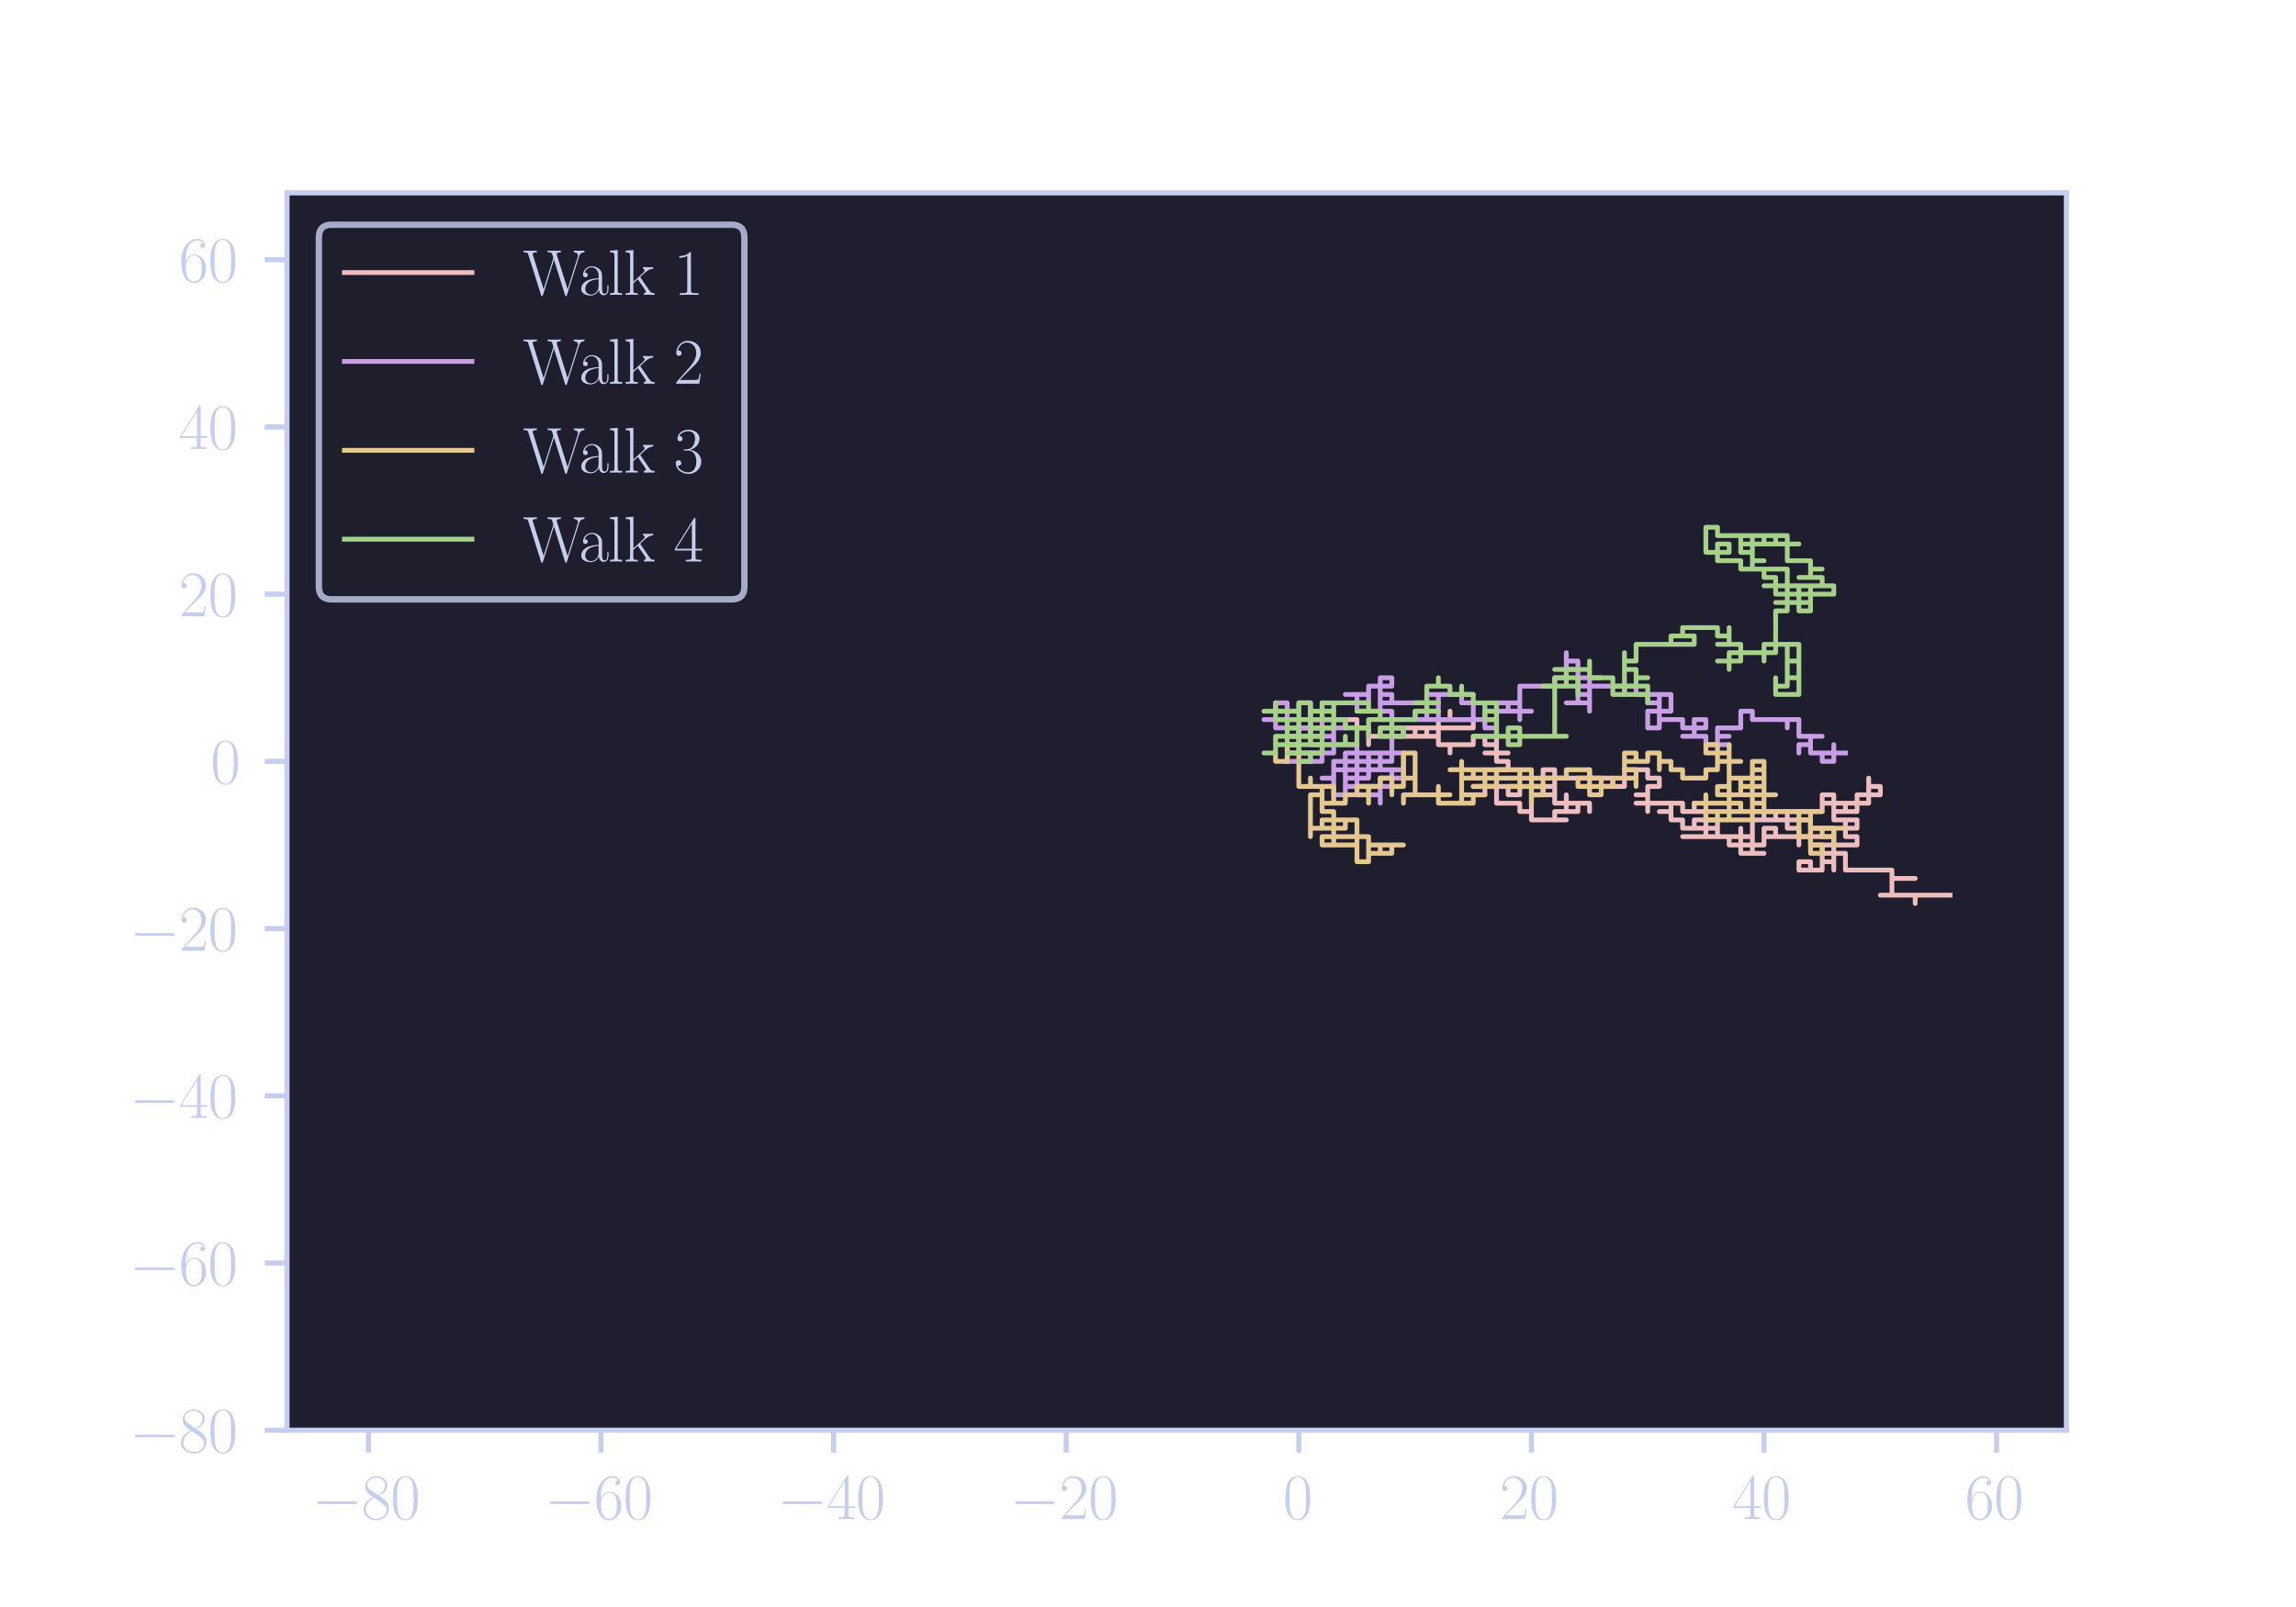 <?xml version="1.0" encoding="utf-8" standalone="no"?>
<!DOCTYPE svg PUBLIC "-//W3C//DTD SVG 1.1//EN"
  "http://www.w3.org/Graphics/SVG/1.1/DTD/svg11.dtd">
<svg xmlns:xlink="http://www.w3.org/1999/xlink" width="360pt" height="252pt" viewBox="0 0 360 252" xmlns="http://www.w3.org/2000/svg" version="1.1">
 <defs>
  <style type="text/css">*{stroke-linejoin: round; stroke-linecap: butt}</style>
 </defs>
 <g id="figure_1">
  <g id="patch_1">
   <path d="M 0 252 
L 360 252 
L 360 0 
L 0 0 
L 0 252 
z
" style="fill: none"/>
  </g>
  <g id="axes_1">
   <g id="patch_2">
    <path d="M 45 224.28 
L 324 224.28 
L 324 30.24 
L 45 30.24 
z
" style="fill: #1e1e2e"/>
   </g>
   <g id="matplotlib.axis_1">
    <g id="xtick_1">
     <g id="line2d_1">
      <defs>
       <path id="m6a92c461aa" d="M 0 0 
L 0 3.5 
" style="stroke: #c6ceef; stroke-width: 0.8"/>
      </defs>
      <g>
       <use xlink:href="#m6a92c461aa" x="57.765" y="224.28" style="fill: #c6ceef; stroke: #c6ceef; stroke-width: 0.8"/>
      </g>
     </g>
     <g id="text_1">
      <!-- $\mathdefault{−80}$ -->
      <g style="fill: #c6ceef" transform="translate(48.909 238.198)scale(0.1 -0.1)">
       <defs>
        <path id="CMSY10-0" d="M 4218 1472 
C 4326 1472 4442 1472 4442 1600 
C 4442 1728 4326 1728 4218 1728 
L 755 1728 
C 646 1728 531 1728 531 1600 
C 531 1472 646 1472 755 1472 
L 4218 1472 
z
" transform="scale(0.016)"/>
        <path id="CMR17-38" d="M 1741 2289 
C 2144 2494 2554 2803 2554 3298 
C 2554 3884 1990 4224 1472 4224 
C 890 4224 378 3800 378 3215 
C 378 3054 416 2777 666 2533 
C 730 2469 998 2276 1171 2154 
C 883 2006 211 1652 211 945 
C 211 282 838 -128 1459 -128 
C 2144 -128 2720 366 2720 1022 
C 2720 1607 2330 1877 2074 2051 
L 1741 2289 
z
M 902 2855 
C 851 2887 595 3086 595 3388 
C 595 3781 998 4076 1459 4076 
C 1965 4076 2336 3716 2336 3298 
C 2336 2700 1670 2359 1638 2359 
C 1632 2359 1626 2359 1574 2398 
L 902 2855 
z
M 2080 1536 
C 2176 1466 2483 1253 2483 861 
C 2483 385 2010 25 1472 25 
C 890 25 448 443 448 951 
C 448 1459 838 1884 1280 2083 
L 2080 1536 
z
" transform="scale(0.016)"/>
        <path id="CMR17-30" d="M 2688 2038 
C 2688 2430 2682 3099 2413 3613 
C 2176 4063 1798 4224 1466 4224 
C 1158 4224 768 4082 525 3620 
C 269 3137 243 2539 243 2038 
C 243 1671 250 1112 448 623 
C 723 -39 1216 -128 1466 -128 
C 1760 -128 2208 -7 2470 604 
C 2662 1048 2688 1568 2688 2038 
z
M 1466 -26 
C 1056 -26 813 328 723 816 
C 653 1196 653 1749 653 2109 
C 653 2604 653 3015 736 3407 
C 858 3954 1216 4121 1466 4121 
C 1728 4121 2067 3947 2189 3420 
C 2272 3054 2278 2623 2278 2109 
C 2278 1691 2278 1176 2202 797 
C 2067 96 1690 -26 1466 -26 
z
" transform="scale(0.016)"/>
       </defs>
       <use xlink:href="#CMSY10-0" transform="scale(0.996)"/>
       <use xlink:href="#CMR17-38" transform="translate(77.487 0)scale(0.996)"/>
       <use xlink:href="#CMR17-30" transform="translate(123.178 0)scale(0.996)"/>
      </g>
     </g>
    </g>
    <g id="xtick_2">
     <g id="line2d_2">
      <g>
       <use xlink:href="#m6a92c461aa" x="94.235" y="224.28" style="fill: #c6ceef; stroke: #c6ceef; stroke-width: 0.8"/>
      </g>
     </g>
     <g id="text_2">
      <!-- $\mathdefault{−60}$ -->
      <g style="fill: #c6ceef" transform="translate(85.38 238.198)scale(0.1 -0.1)">
       <defs>
        <path id="CMR17-36" d="M 678 2198 
C 678 3712 1395 4076 1811 4076 
C 1946 4076 2272 4049 2400 3782 
C 2298 3782 2106 3782 2106 3558 
C 2106 3385 2246 3328 2336 3328 
C 2394 3328 2566 3353 2566 3571 
C 2566 3987 2246 4224 1805 4224 
C 1043 4224 243 3411 243 2011 
C 243 257 966 -128 1478 -128 
C 2099 -128 2688 431 2688 1295 
C 2688 2101 2170 2688 1517 2688 
C 1126 2688 838 2430 678 1979 
L 678 2198 
z
M 1478 25 
C 691 25 691 1212 691 1450 
C 691 1914 909 2585 1504 2585 
C 1613 2585 1926 2585 2138 2140 
C 2253 1889 2253 1624 2253 1302 
C 2253 954 2253 696 2118 438 
C 1978 173 1773 25 1478 25 
z
" transform="scale(0.016)"/>
       </defs>
       <use xlink:href="#CMSY10-0" transform="scale(0.996)"/>
       <use xlink:href="#CMR17-36" transform="translate(77.487 0)scale(0.996)"/>
       <use xlink:href="#CMR17-30" transform="translate(123.178 0)scale(0.996)"/>
      </g>
     </g>
    </g>
    <g id="xtick_3">
     <g id="line2d_3">
      <g>
       <use xlink:href="#m6a92c461aa" x="130.706" y="224.28" style="fill: #c6ceef; stroke: #c6ceef; stroke-width: 0.8"/>
      </g>
     </g>
     <g id="text_3">
      <!-- $\mathdefault{−40}$ -->
      <g style="fill: #c6ceef" transform="translate(121.85 238.198)scale(0.1 -0.1)">
       <defs>
        <path id="CMR17-34" d="M 2150 4147 
C 2150 4281 2144 4288 2029 4288 
L 128 1254 
L 128 1088 
L 1779 1088 
L 1779 460 
C 1779 230 1766 166 1318 166 
L 1197 166 
L 1197 0 
C 1402 12 1747 12 1965 12 
C 2182 12 2528 12 2733 0 
L 2733 166 
L 2611 166 
C 2163 166 2150 230 2150 460 
L 2150 1088 
L 2803 1088 
L 2803 1254 
L 2150 1254 
L 2150 4147 
z
M 1798 3723 
L 1798 1254 
L 256 1254 
L 1798 3723 
z
" transform="scale(0.016)"/>
       </defs>
       <use xlink:href="#CMSY10-0" transform="scale(0.996)"/>
       <use xlink:href="#CMR17-34" transform="translate(77.487 0)scale(0.996)"/>
       <use xlink:href="#CMR17-30" transform="translate(123.178 0)scale(0.996)"/>
      </g>
     </g>
    </g>
    <g id="xtick_4">
     <g id="line2d_4">
      <g>
       <use xlink:href="#m6a92c461aa" x="167.176" y="224.28" style="fill: #c6ceef; stroke: #c6ceef; stroke-width: 0.8"/>
      </g>
     </g>
     <g id="text_4">
      <!-- $\mathdefault{−20}$ -->
      <g style="fill: #c6ceef" transform="translate(158.321 238.198)scale(0.1 -0.1)">
       <defs>
        <path id="CMR17-32" d="M 2669 990 
L 2554 990 
C 2490 537 2438 460 2413 422 
C 2381 371 1920 371 1830 371 
L 602 371 
C 832 620 1280 1073 1824 1596 
C 2214 1966 2669 2400 2669 3033 
C 2669 3788 2067 4224 1395 4224 
C 691 4224 262 3603 262 3027 
C 262 2777 448 2745 525 2745 
C 589 2745 781 2783 781 3007 
C 781 3206 614 3264 525 3264 
C 486 3264 448 3257 422 3244 
C 544 3788 915 4057 1306 4057 
C 1862 4057 2227 3616 2227 3033 
C 2227 2477 1901 1998 1536 1583 
L 262 147 
L 262 0 
L 2515 0 
L 2669 990 
z
" transform="scale(0.016)"/>
       </defs>
       <use xlink:href="#CMSY10-0" transform="scale(0.996)"/>
       <use xlink:href="#CMR17-32" transform="translate(77.487 0)scale(0.996)"/>
       <use xlink:href="#CMR17-30" transform="translate(123.178 0)scale(0.996)"/>
      </g>
     </g>
    </g>
    <g id="xtick_5">
     <g id="line2d_5">
      <g>
       <use xlink:href="#m6a92c461aa" x="203.647" y="224.28" style="fill: #c6ceef; stroke: #c6ceef; stroke-width: 0.8"/>
      </g>
     </g>
     <g id="text_5">
      <!-- $\mathdefault{0}$ -->
      <g style="fill: #c6ceef" transform="translate(201.156 238.198)scale(0.1 -0.1)">
       <use xlink:href="#CMR17-30" transform="scale(0.996)"/>
      </g>
     </g>
    </g>
    <g id="xtick_6">
     <g id="line2d_6">
      <g>
       <use xlink:href="#m6a92c461aa" x="240.118" y="224.28" style="fill: #c6ceef; stroke: #c6ceef; stroke-width: 0.8"/>
      </g>
     </g>
     <g id="text_6">
      <!-- $\mathdefault{20}$ -->
      <g style="fill: #c6ceef" transform="translate(235.136 238.198)scale(0.1 -0.1)">
       <use xlink:href="#CMR17-32" transform="scale(0.996)"/>
       <use xlink:href="#CMR17-30" transform="translate(45.69 0)scale(0.996)"/>
      </g>
     </g>
    </g>
    <g id="xtick_7">
     <g id="line2d_7">
      <g>
       <use xlink:href="#m6a92c461aa" x="276.588" y="224.28" style="fill: #c6ceef; stroke: #c6ceef; stroke-width: 0.8"/>
      </g>
     </g>
     <g id="text_7">
      <!-- $\mathdefault{40}$ -->
      <g style="fill: #c6ceef" transform="translate(271.607 238.198)scale(0.1 -0.1)">
       <use xlink:href="#CMR17-34" transform="scale(0.996)"/>
       <use xlink:href="#CMR17-30" transform="translate(45.69 0)scale(0.996)"/>
      </g>
     </g>
    </g>
    <g id="xtick_8">
     <g id="line2d_8">
      <g>
       <use xlink:href="#m6a92c461aa" x="313.059" y="224.28" style="fill: #c6ceef; stroke: #c6ceef; stroke-width: 0.8"/>
      </g>
     </g>
     <g id="text_8">
      <!-- $\mathdefault{60}$ -->
      <g style="fill: #c6ceef" transform="translate(308.077 238.198)scale(0.1 -0.1)">
       <use xlink:href="#CMR17-36" transform="scale(0.996)"/>
       <use xlink:href="#CMR17-30" transform="translate(45.69 0)scale(0.996)"/>
      </g>
     </g>
    </g>
   </g>
   <g id="matplotlib.axis_2">
    <g id="ytick_1">
     <g id="line2d_9">
      <defs>
       <path id="mb5089c0d70" d="M 0 0 
L -3.5 0 
" style="stroke: #c6ceef; stroke-width: 0.8"/>
      </defs>
      <g>
       <use xlink:href="#mb5089c0d70" x="45" y="224.28" style="fill: #c6ceef; stroke: #c6ceef; stroke-width: 0.8"/>
      </g>
     </g>
     <g id="text_9">
      <!-- $\mathdefault{−80}$ -->
      <g style="fill: #c6ceef" transform="translate(20.289 227.739)scale(0.1 -0.1)">
       <use xlink:href="#CMSY10-0" transform="scale(0.996)"/>
       <use xlink:href="#CMR17-38" transform="translate(77.487 0)scale(0.996)"/>
       <use xlink:href="#CMR17-30" transform="translate(123.178 0)scale(0.996)"/>
      </g>
     </g>
    </g>
    <g id="ytick_2">
     <g id="line2d_10">
      <g>
       <use xlink:href="#mb5089c0d70" x="45" y="198.058" style="fill: #c6ceef; stroke: #c6ceef; stroke-width: 0.8"/>
      </g>
     </g>
     <g id="text_10">
      <!-- $\mathdefault{−60}$ -->
      <g style="fill: #c6ceef" transform="translate(20.289 201.518)scale(0.1 -0.1)">
       <use xlink:href="#CMSY10-0" transform="scale(0.996)"/>
       <use xlink:href="#CMR17-36" transform="translate(77.487 0)scale(0.996)"/>
       <use xlink:href="#CMR17-30" transform="translate(123.178 0)scale(0.996)"/>
      </g>
     </g>
    </g>
    <g id="ytick_3">
     <g id="line2d_11">
      <g>
       <use xlink:href="#mb5089c0d70" x="45" y="171.837" style="fill: #c6ceef; stroke: #c6ceef; stroke-width: 0.8"/>
      </g>
     </g>
     <g id="text_11">
      <!-- $\mathdefault{−40}$ -->
      <g style="fill: #c6ceef" transform="translate(20.289 175.296)scale(0.1 -0.1)">
       <use xlink:href="#CMSY10-0" transform="scale(0.996)"/>
       <use xlink:href="#CMR17-34" transform="translate(77.487 0)scale(0.996)"/>
       <use xlink:href="#CMR17-30" transform="translate(123.178 0)scale(0.996)"/>
      </g>
     </g>
    </g>
    <g id="ytick_4">
     <g id="line2d_12">
      <g>
       <use xlink:href="#mb5089c0d70" x="45" y="145.615" style="fill: #c6ceef; stroke: #c6ceef; stroke-width: 0.8"/>
      </g>
     </g>
     <g id="text_12">
      <!-- $\mathdefault{−20}$ -->
      <g style="fill: #c6ceef" transform="translate(20.289 149.074)scale(0.1 -0.1)">
       <use xlink:href="#CMSY10-0" transform="scale(0.996)"/>
       <use xlink:href="#CMR17-32" transform="translate(77.487 0)scale(0.996)"/>
       <use xlink:href="#CMR17-30" transform="translate(123.178 0)scale(0.996)"/>
      </g>
     </g>
    </g>
    <g id="ytick_5">
     <g id="line2d_13">
      <g>
       <use xlink:href="#mb5089c0d70" x="45" y="119.394" style="fill: #c6ceef; stroke: #c6ceef; stroke-width: 0.8"/>
      </g>
     </g>
     <g id="text_13">
      <!-- $\mathdefault{0}$ -->
      <g style="fill: #c6ceef" transform="translate(33.019 122.853)scale(0.1 -0.1)">
       <use xlink:href="#CMR17-30" transform="scale(0.996)"/>
      </g>
     </g>
    </g>
    <g id="ytick_6">
     <g id="line2d_14">
      <g>
       <use xlink:href="#mb5089c0d70" x="45" y="93.172" style="fill: #c6ceef; stroke: #c6ceef; stroke-width: 0.8"/>
      </g>
     </g>
     <g id="text_14">
      <!-- $\mathdefault{20}$ -->
      <g style="fill: #c6ceef" transform="translate(28.037 96.631)scale(0.1 -0.1)">
       <use xlink:href="#CMR17-32" transform="scale(0.996)"/>
       <use xlink:href="#CMR17-30" transform="translate(45.69 0)scale(0.996)"/>
      </g>
     </g>
    </g>
    <g id="ytick_7">
     <g id="line2d_15">
      <g>
       <use xlink:href="#mb5089c0d70" x="45" y="66.95" style="fill: #c6ceef; stroke: #c6ceef; stroke-width: 0.8"/>
      </g>
     </g>
     <g id="text_15">
      <!-- $\mathdefault{40}$ -->
      <g style="fill: #c6ceef" transform="translate(28.037 70.41)scale(0.1 -0.1)">
       <use xlink:href="#CMR17-34" transform="scale(0.996)"/>
       <use xlink:href="#CMR17-30" transform="translate(45.69 0)scale(0.996)"/>
      </g>
     </g>
    </g>
    <g id="ytick_8">
     <g id="line2d_16">
      <g>
       <use xlink:href="#mb5089c0d70" x="45" y="40.729" style="fill: #c6ceef; stroke: #c6ceef; stroke-width: 0.8"/>
      </g>
     </g>
     <g id="text_16">
      <!-- $\mathdefault{60}$ -->
      <g style="fill: #c6ceef" transform="translate(28.037 44.188)scale(0.1 -0.1)">
       <use xlink:href="#CMR17-36" transform="scale(0.996)"/>
       <use xlink:href="#CMR17-30" transform="translate(45.69 0)scale(0.996)"/>
      </g>
     </g>
    </g>
   </g>
   <g id="line2d_17">
    <path d="M 201.824 119.394 
L 201.824 116.771 
L 203.647 116.771 
L 203.647 114.149 
L 203.647 115.46 
L 201.824 115.46 
L 205.471 115.46 
L 205.471 114.149 
L 203.647 114.149 
L 203.647 115.46 
L 207.294 115.46 
L 207.294 114.149 
L 205.471 114.149 
L 205.471 111.527 
L 205.471 112.838 
L 212.765 112.838 
L 212.765 114.149 
L 214.588 114.149 
L 214.588 116.771 
L 214.588 115.46 
L 218.235 115.46 
L 216.412 115.46 
L 216.412 114.149 
L 218.235 114.149 
L 218.235 115.46 
L 221.882 115.46 
L 220.059 115.46 
L 220.059 114.149 
L 220.059 114.149 
L 218.235 114.149 
L 218.235 115.46 
L 220.059 115.46 
L 220.059 115.46 
L 220.059 114.149 
L 218.235 114.149 
L 221.882 114.149 
L 221.882 115.46 
L 225.529 115.46 
L 223.706 115.46 
L 223.706 114.149 
L 221.882 114.149 
L 225.529 114.149 
L 223.706 114.149 
L 223.706 115.46 
L 223.706 114.149 
L 231 114.149 
L 231 112.838 
L 227.353 112.838 
L 227.353 111.527 
L 227.353 112.838 
L 225.529 112.838 
L 225.529 112.838 
L 225.529 115.46 
L 223.706 115.46 
L 225.529 115.46 
L 225.529 116.771 
L 227.353 116.771 
L 227.353 118.082 
L 227.353 116.771 
L 231 116.771 
L 231 115.46 
L 232.824 115.46 
L 232.824 116.771 
L 234.647 116.771 
L 234.647 115.46 
L 232.824 115.46 
L 234.647 115.46 
L 234.647 114.149 
L 234.647 118.082 
L 232.824 118.082 
L 234.647 118.082 
L 234.647 116.771 
L 234.647 118.082 
L 236.471 118.082 
L 234.647 118.082 
L 234.647 119.394 
L 236.471 119.394 
L 236.471 120.705 
L 236.471 120.705 
L 234.647 120.705 
L 234.647 120.705 
L 234.647 123.327 
L 236.471 123.327 
L 236.471 124.638 
L 236.471 123.327 
L 238.294 123.327 
L 236.471 123.327 
L 236.471 124.638 
L 238.294 124.638 
L 238.294 123.327 
L 232.824 123.327 
L 232.824 124.638 
L 231 124.638 
L 232.824 124.638 
L 232.824 123.327 
L 231 123.327 
L 234.647 123.327 
L 234.647 125.949 
L 238.294 125.949 
L 238.294 127.26 
L 240.118 127.26 
L 240.118 128.571 
L 240.118 123.327 
L 240.118 124.638 
L 241.941 124.638 
L 240.118 124.638 
L 240.118 128.571 
L 245.588 128.571 
L 243.765 128.571 
L 243.765 127.26 
L 247.412 127.26 
L 247.412 127.26 
L 247.412 125.949 
L 245.588 125.949 
L 249.235 125.949 
L 249.235 127.26 
L 249.235 125.949 
L 245.588 125.949 
L 245.588 124.638 
L 245.588 127.26 
L 245.588 125.949 
L 243.765 125.949 
L 243.765 124.638 
L 240.118 124.638 
L 241.941 124.638 
L 241.941 123.327 
L 240.118 123.327 
L 243.765 123.327 
L 243.765 124.638 
L 243.765 123.327 
L 241.941 123.327 
L 243.765 123.327 
L 243.765 124.638 
L 243.765 123.327 
L 241.941 123.327 
L 243.765 123.327 
L 243.765 120.705 
L 241.941 120.705 
L 241.941 122.016 
L 249.235 122.016 
L 249.235 120.705 
L 249.235 122.016 
L 252.882 122.016 
L 252.882 123.327 
L 251.059 123.327 
L 254.706 123.327 
L 254.706 120.705 
L 258.353 120.705 
L 258.353 122.016 
L 260.176 122.016 
L 260.176 123.327 
L 258.353 123.327 
L 258.353 124.638 
L 256.529 124.638 
L 258.353 124.638 
L 258.353 127.26 
L 258.353 125.949 
L 256.529 125.949 
L 258.353 125.949 
L 258.353 124.638 
L 258.353 125.949 
L 262 125.949 
L 262 127.26 
L 260.176 127.26 
L 262 127.26 
L 262 128.571 
L 263.824 128.571 
L 263.824 129.882 
L 263.824 128.571 
L 262 128.571 
L 262 125.949 
L 262 125.949 
L 263.824 125.949 
L 263.824 127.26 
L 263.824 127.26 
L 265.647 127.26 
L 265.647 125.949 
L 265.647 127.26 
L 267.471 127.26 
L 267.471 131.193 
L 263.824 131.193 
L 269.294 131.193 
L 267.471 131.193 
L 267.471 129.882 
L 263.824 129.882 
L 269.294 129.882 
L 269.294 128.571 
L 267.471 128.571 
L 267.471 129.882 
L 265.647 129.882 
L 265.647 129.882 
L 265.647 128.571 
L 269.294 128.571 
L 269.294 131.193 
L 271.118 131.193 
L 271.118 132.504 
L 274.765 132.504 
L 274.765 132.504 
L 274.765 131.193 
L 271.118 131.193 
L 272.941 131.193 
L 272.941 129.882 
L 272.941 133.815 
L 274.765 133.815 
L 274.765 131.193 
L 274.765 132.504 
L 276.588 132.504 
L 272.941 132.504 
L 274.765 132.504 
L 274.765 133.815 
L 274.765 132.504 
L 272.941 132.504 
L 272.941 133.815 
L 276.588 133.815 
L 274.765 133.815 
L 274.765 128.571 
L 280.235 128.571 
L 280.235 129.882 
L 282.059 129.882 
L 282.059 131.193 
L 280.235 131.193 
L 282.059 131.193 
L 282.059 132.504 
L 282.059 129.882 
L 282.059 131.193 
L 285.706 131.193 
L 283.882 131.193 
L 283.882 129.882 
L 283.882 131.193 
L 285.706 131.193 
L 283.882 131.193 
L 283.882 128.571 
L 283.882 129.882 
L 285.706 129.882 
L 283.882 129.882 
L 283.882 128.571 
L 280.235 128.571 
L 280.235 127.26 
L 278.412 127.26 
L 278.412 128.571 
L 276.588 128.571 
L 276.588 127.26 
L 274.765 127.26 
L 280.235 127.26 
L 278.412 127.26 
L 278.412 128.571 
L 276.588 128.571 
L 276.588 127.26 
L 280.235 127.26 
L 280.235 128.571 
L 280.235 127.26 
L 285.706 127.26 
L 285.706 125.949 
L 289.353 125.949 
L 289.353 127.26 
L 287.529 127.26 
L 291.176 127.26 
L 291.176 125.949 
L 293 125.949 
L 293 122.016 
L 293 123.327 
L 294.824 123.327 
L 294.824 124.638 
L 293 124.638 
L 293 123.327 
L 293 124.638 
L 291.176 124.638 
L 291.176 125.949 
L 285.706 125.949 
L 285.706 124.638 
L 287.529 124.638 
L 287.529 128.571 
L 289.353 128.571 
L 289.353 128.571 
L 289.353 129.882 
L 291.176 129.882 
L 291.176 128.571 
L 289.353 128.571 
L 289.353 131.193 
L 291.176 131.193 
L 291.176 132.504 
L 285.706 132.504 
L 285.706 136.438 
L 285.706 133.815 
L 287.529 133.815 
L 287.529 131.193 
L 287.529 133.815 
L 285.706 133.815 
L 287.529 133.815 
L 287.529 135.126 
L 285.706 135.126 
L 285.706 136.438 
L 283.882 136.438 
L 283.882 135.126 
L 282.059 135.126 
L 282.059 136.438 
L 285.706 136.438 
L 285.706 135.126 
L 287.529 135.126 
L 287.529 136.438 
L 287.529 135.126 
L 285.706 135.126 
L 285.706 136.438 
L 285.706 132.504 
L 283.882 132.504 
L 283.882 132.504 
L 283.882 131.193 
L 287.529 131.193 
L 287.529 129.882 
L 283.882 129.882 
L 283.882 131.193 
L 278.412 131.193 
L 278.412 129.882 
L 276.588 129.882 
L 276.588 129.882 
L 276.588 132.504 
L 274.765 132.504 
L 276.588 132.504 
L 276.588 131.193 
L 278.412 131.193 
L 278.412 129.882 
L 278.412 131.193 
L 280.235 131.193 
L 276.588 131.193 
L 276.588 132.504 
L 276.588 131.193 
L 283.882 131.193 
L 283.882 132.504 
L 285.706 132.504 
L 285.706 133.815 
L 289.353 133.815 
L 289.353 136.438 
L 296.647 136.438 
L 296.647 137.749 
L 300.294 137.749 
L 296.647 137.749 
L 296.647 140.371 
L 294.824 140.371 
L 300.294 140.371 
L 300.294 141.682 
L 300.294 140.371 
L 298.471 140.371 
L 305.765 140.371 
L 305.765 140.371 
" clip-path="url(#p7f9a8be209)" style="fill: none; stroke: #eebebe; stroke-width: 0.75; stroke-linecap: square"/>
   </g>
   <g id="line2d_18">
    <path d="M 201.824 119.394 
L 207.294 119.394 
L 205.471 119.394 
L 205.471 118.082 
L 207.294 118.082 
L 205.471 118.082 
L 205.471 119.394 
L 207.294 119.394 
L 207.294 118.082 
L 209.118 118.082 
L 209.118 114.149 
L 210.941 114.149 
L 210.941 112.838 
L 205.471 112.838 
L 209.118 112.838 
L 209.118 114.149 
L 207.294 114.149 
L 207.294 111.527 
L 209.118 111.527 
L 207.294 111.527 
L 207.294 112.838 
L 209.118 112.838 
L 207.294 112.838 
L 207.294 110.216 
L 207.294 114.149 
L 209.118 114.149 
L 209.118 114.149 
L 209.118 115.46 
L 209.118 114.149 
L 210.941 114.149 
L 205.471 114.149 
L 207.294 114.149 
L 207.294 115.46 
L 209.118 115.46 
L 209.118 116.771 
L 207.294 116.771 
L 207.294 119.394 
L 207.294 118.082 
L 209.118 118.082 
L 209.118 116.771 
L 209.118 118.082 
L 207.294 118.082 
L 207.294 116.771 
L 207.294 116.771 
L 205.471 116.771 
L 205.471 114.149 
L 207.294 114.149 
L 207.294 114.149 
L 207.294 112.838 
L 207.294 114.149 
L 201.824 114.149 
L 201.824 112.838 
L 198.176 112.838 
L 203.647 112.838 
L 203.647 115.46 
L 201.824 115.46 
L 203.647 115.46 
L 203.647 114.149 
L 200 114.149 
L 200 112.838 
L 201.824 112.838 
L 201.824 111.527 
L 200 111.527 
L 200 110.216 
L 201.824 110.216 
L 201.824 111.527 
L 203.647 111.527 
L 203.647 110.216 
L 205.471 110.216 
L 205.471 114.149 
L 210.941 114.149 
L 209.118 114.149 
L 209.118 116.771 
L 212.765 116.771 
L 212.765 118.082 
L 212.765 118.082 
L 214.588 118.082 
L 212.765 118.082 
L 212.765 119.394 
L 214.588 119.394 
L 209.118 119.394 
L 209.118 122.016 
L 207.294 122.016 
L 209.118 122.016 
L 209.118 124.638 
L 210.941 124.638 
L 210.941 123.327 
L 212.765 123.327 
L 212.765 122.016 
L 214.588 122.016 
L 214.588 120.705 
L 212.765 120.705 
L 218.235 120.705 
L 212.765 120.705 
L 212.765 124.638 
L 216.412 124.638 
L 216.412 125.949 
L 216.412 124.638 
L 214.588 124.638 
L 216.412 124.638 
L 216.412 122.016 
L 216.412 122.016 
L 218.235 122.016 
L 216.412 122.016 
L 216.412 123.327 
L 218.235 123.327 
L 218.235 122.016 
L 218.235 122.016 
L 220.059 122.016 
L 220.059 120.705 
L 218.235 120.705 
L 218.235 122.016 
L 220.059 122.016 
L 220.059 118.082 
L 218.235 118.082 
L 218.235 119.394 
L 216.412 119.394 
L 216.412 120.705 
L 209.118 120.705 
L 212.765 120.705 
L 212.765 118.082 
L 210.941 118.082 
L 210.941 120.705 
L 209.118 120.705 
L 212.765 120.705 
L 212.765 122.016 
L 212.765 122.016 
L 210.941 122.016 
L 210.941 120.705 
L 210.941 122.016 
L 212.765 122.016 
L 212.765 120.705 
L 212.765 122.016 
L 210.941 122.016 
L 210.941 123.327 
L 210.941 123.327 
L 216.412 123.327 
L 212.765 123.327 
L 212.765 122.016 
L 214.588 122.016 
L 214.588 119.394 
L 214.588 120.705 
L 212.765 120.705 
L 216.412 120.705 
L 214.588 120.705 
L 214.588 118.082 
L 214.588 119.394 
L 216.412 119.394 
L 216.412 118.082 
L 216.412 118.082 
L 214.588 118.082 
L 218.235 118.082 
L 218.235 118.082 
L 218.235 115.46 
L 220.059 115.46 
L 220.059 115.46 
L 220.059 114.149 
L 218.235 114.149 
L 218.235 111.527 
L 216.412 111.527 
L 216.412 107.594 
L 218.235 107.594 
L 216.412 107.594 
L 216.412 106.283 
L 218.235 106.283 
L 218.235 107.594 
L 214.588 107.594 
L 214.588 110.216 
L 212.765 110.216 
L 212.765 108.905 
L 210.941 108.905 
L 214.588 108.905 
L 212.765 108.905 
L 212.765 111.527 
L 216.412 111.527 
L 216.412 110.216 
L 220.059 110.216 
L 216.412 110.216 
L 216.412 108.905 
L 218.235 108.905 
L 218.235 110.216 
L 225.529 110.216 
L 225.529 112.838 
L 223.706 112.838 
L 223.706 111.527 
L 225.529 111.527 
L 225.529 112.838 
L 225.529 111.527 
L 221.882 111.527 
L 221.882 112.838 
L 223.706 112.838 
L 223.706 111.527 
L 225.529 111.527 
L 223.706 111.527 
L 223.706 108.905 
L 225.529 108.905 
L 225.529 110.216 
L 225.529 108.905 
L 231 108.905 
L 229.176 108.905 
L 229.176 110.216 
L 231 110.216 
L 231 112.838 
L 225.529 112.838 
L 234.647 112.838 
L 232.824 112.838 
L 232.824 114.149 
L 234.647 114.149 
L 232.824 114.149 
L 232.824 111.527 
L 234.647 111.527 
L 234.647 114.149 
L 234.647 110.216 
L 234.647 111.527 
L 240.118 111.527 
L 238.294 111.527 
L 238.294 110.216 
L 238.294 112.838 
L 238.294 111.527 
L 236.471 111.527 
L 236.471 110.216 
L 234.647 110.216 
L 234.647 111.527 
L 236.471 111.527 
L 236.471 110.216 
L 238.294 110.216 
L 238.294 107.594 
L 243.765 107.594 
L 243.765 106.283 
L 245.588 106.283 
L 245.588 102.349 
L 245.588 103.661 
L 247.412 103.661 
L 247.412 106.283 
L 247.412 104.972 
L 245.588 104.972 
L 247.412 104.972 
L 247.412 107.594 
L 249.235 107.594 
L 249.235 111.527 
L 249.235 110.216 
L 245.588 110.216 
L 247.412 110.216 
L 247.412 107.594 
L 249.235 107.594 
L 247.412 107.594 
L 247.412 108.905 
L 249.235 108.905 
L 249.235 106.283 
L 247.412 106.283 
L 251.059 106.283 
L 249.235 106.283 
L 249.235 107.594 
L 254.706 107.594 
L 254.706 108.905 
L 254.706 107.594 
L 256.529 107.594 
L 256.529 108.905 
L 260.176 108.905 
L 260.176 108.905 
L 260.176 110.216 
L 258.353 110.216 
L 260.176 110.216 
L 260.176 112.838 
L 260.176 110.216 
L 258.353 110.216 
L 258.353 108.905 
L 262 108.905 
L 262 108.905 
L 262 111.527 
L 258.353 111.527 
L 258.353 114.149 
L 260.176 114.149 
L 260.176 112.838 
L 263.824 112.838 
L 263.824 114.149 
L 267.471 114.149 
L 265.647 114.149 
L 265.647 112.838 
L 267.471 112.838 
L 267.471 114.149 
L 267.471 112.838 
L 265.647 112.838 
L 265.647 115.46 
L 263.824 115.46 
L 267.471 115.46 
L 267.471 116.771 
L 271.118 116.771 
L 269.294 116.771 
L 269.294 115.46 
L 269.294 115.46 
L 271.118 115.46 
L 269.294 115.46 
L 269.294 114.149 
L 271.118 114.149 
L 269.294 114.149 
L 269.294 115.46 
L 269.294 114.149 
L 272.941 114.149 
L 272.941 111.527 
L 274.765 111.527 
L 274.765 112.838 
L 274.765 112.838 
L 280.235 112.838 
L 280.235 114.149 
L 280.235 112.838 
L 282.059 112.838 
L 282.059 115.46 
L 285.706 115.46 
L 283.882 115.46 
L 283.882 116.771 
L 282.059 116.771 
L 282.059 118.082 
L 282.059 116.771 
L 283.882 116.771 
L 283.882 118.082 
L 287.529 118.082 
L 287.529 116.771 
L 287.529 119.394 
L 285.706 119.394 
L 285.706 118.082 
L 289.353 118.082 
L 289.353 118.082 
" clip-path="url(#p7f9a8be209)" style="fill: none; stroke: #ca9ee6; stroke-width: 0.75; stroke-linecap: square"/>
   </g>
   <g id="line2d_19">
    <path d="M 203.647 118.082 
L 201.824 118.082 
L 201.824 119.394 
L 200 119.394 
L 200 118.082 
L 200 119.394 
L 201.824 119.394 
L 201.824 116.771 
L 203.647 116.771 
L 203.647 116.771 
L 203.647 118.082 
L 205.471 118.082 
L 203.647 118.082 
L 203.647 123.327 
L 205.471 123.327 
L 205.471 122.016 
L 205.471 123.327 
L 207.294 123.327 
L 207.294 125.949 
L 209.118 125.949 
L 207.294 125.949 
L 207.294 127.26 
L 207.294 127.26 
L 209.118 127.26 
L 209.118 128.571 
L 207.294 128.571 
L 207.294 129.882 
L 205.471 129.882 
L 210.941 129.882 
L 209.118 129.882 
L 209.118 132.504 
L 212.765 132.504 
L 212.765 132.504 
L 212.765 135.126 
L 214.588 135.126 
L 214.588 133.815 
L 218.235 133.815 
L 218.235 133.815 
L 218.235 132.504 
L 214.588 132.504 
L 220.059 132.504 
L 214.588 132.504 
L 214.588 133.815 
L 218.235 133.815 
L 218.235 132.504 
L 216.412 132.504 
L 216.412 133.815 
L 214.588 133.815 
L 214.588 131.193 
L 212.765 131.193 
L 212.765 132.504 
L 212.765 131.193 
L 207.294 131.193 
L 207.294 132.504 
L 209.118 132.504 
L 209.118 131.193 
L 212.765 131.193 
L 212.765 128.571 
L 210.941 128.571 
L 210.941 129.882 
L 210.941 128.571 
L 209.118 128.571 
L 209.118 128.571 
L 209.118 129.882 
L 205.471 129.882 
L 205.471 131.193 
L 205.471 124.638 
L 207.294 124.638 
L 207.294 123.327 
L 209.118 123.327 
L 209.118 125.949 
L 210.941 125.949 
L 210.941 124.638 
L 214.588 124.638 
L 212.765 124.638 
L 212.765 123.327 
L 214.588 123.327 
L 214.588 125.949 
L 214.588 124.638 
L 212.765 124.638 
L 212.765 123.327 
L 216.412 123.327 
L 216.412 122.016 
L 218.235 122.016 
L 218.235 124.638 
L 218.235 123.327 
L 220.059 123.327 
L 220.059 118.082 
L 221.882 118.082 
L 221.882 122.016 
L 220.059 122.016 
L 221.882 122.016 
L 221.882 124.638 
L 223.706 124.638 
L 220.059 124.638 
L 220.059 125.949 
L 220.059 124.638 
L 225.529 124.638 
L 225.529 123.327 
L 225.529 124.638 
L 227.353 124.638 
L 225.529 124.638 
L 225.529 125.949 
L 229.176 125.949 
L 229.176 123.327 
L 229.176 124.638 
L 231 124.638 
L 231 125.949 
L 229.176 125.949 
L 229.176 124.638 
L 232.824 124.638 
L 229.176 124.638 
L 229.176 119.394 
L 229.176 120.705 
L 227.353 120.705 
L 231 120.705 
L 231 122.016 
L 232.824 122.016 
L 232.824 123.327 
L 231 123.327 
L 234.647 123.327 
L 234.647 122.016 
L 240.118 122.016 
L 240.118 120.705 
L 238.294 120.705 
L 238.294 122.016 
L 238.294 120.705 
L 240.118 120.705 
L 232.824 120.705 
L 232.824 122.016 
L 232.824 120.705 
L 231 120.705 
L 231 122.016 
L 231 120.705 
L 229.176 120.705 
L 229.176 122.016 
L 231 122.016 
L 231 120.705 
L 229.176 120.705 
L 229.176 122.016 
L 234.647 122.016 
L 234.647 120.705 
L 240.118 120.705 
L 240.118 122.016 
L 241.941 122.016 
L 241.941 122.016 
L 241.941 123.327 
L 240.118 123.327 
L 241.941 123.327 
L 241.941 124.638 
L 240.118 124.638 
L 240.118 125.949 
L 240.118 124.638 
L 241.941 124.638 
L 241.941 123.327 
L 241.941 124.638 
L 240.118 124.638 
L 240.118 123.327 
L 236.471 123.327 
L 238.294 123.327 
L 238.294 122.016 
L 238.294 123.327 
L 240.118 123.327 
L 240.118 122.016 
L 245.588 122.016 
L 245.588 120.705 
L 249.235 120.705 
L 249.235 123.327 
L 251.059 123.327 
L 251.059 123.327 
L 251.059 122.016 
L 249.235 122.016 
L 249.235 122.016 
L 249.235 123.327 
L 249.235 122.016 
L 247.412 122.016 
L 247.412 123.327 
L 249.235 123.327 
L 249.235 124.638 
L 251.059 124.638 
L 251.059 123.327 
L 252.882 123.327 
L 252.882 122.016 
L 256.529 122.016 
L 256.529 123.327 
L 256.529 120.705 
L 254.706 120.705 
L 254.706 119.394 
L 256.529 119.394 
L 256.529 118.082 
L 254.706 118.082 
L 254.706 119.394 
L 254.706 119.394 
L 258.353 119.394 
L 258.353 118.082 
L 260.176 118.082 
L 260.176 120.705 
L 260.176 119.394 
L 262 119.394 
L 262 120.705 
L 263.824 120.705 
L 263.824 122.016 
L 267.471 122.016 
L 267.471 120.705 
L 269.294 120.705 
L 269.294 119.394 
L 271.118 119.394 
L 271.118 116.771 
L 271.118 118.082 
L 267.471 118.082 
L 267.471 116.771 
L 267.471 116.771 
L 269.294 116.771 
L 269.294 118.082 
L 267.471 118.082 
L 269.294 118.082 
L 269.294 119.394 
L 269.294 118.082 
L 271.118 118.082 
L 271.118 119.394 
L 271.118 119.394 
L 272.941 119.394 
L 271.118 119.394 
L 271.118 122.016 
L 272.941 122.016 
L 272.941 124.638 
L 276.588 124.638 
L 276.588 125.949 
L 274.765 125.949 
L 274.765 124.638 
L 274.765 127.26 
L 272.941 127.26 
L 274.765 127.26 
L 274.765 125.949 
L 274.765 125.949 
L 276.588 125.949 
L 276.588 124.638 
L 278.412 124.638 
L 276.588 124.638 
L 276.588 120.705 
L 276.588 122.016 
L 272.941 122.016 
L 272.941 123.327 
L 276.588 123.327 
L 274.765 123.327 
L 274.765 122.016 
L 276.588 122.016 
L 274.765 122.016 
L 274.765 119.394 
L 276.588 119.394 
L 276.588 120.705 
L 274.765 120.705 
L 274.765 120.705 
L 274.765 125.949 
L 274.765 124.638 
L 276.588 124.638 
L 276.588 123.327 
L 274.765 123.327 
L 274.765 124.638 
L 271.118 124.638 
L 271.118 123.327 
L 271.118 125.949 
L 272.941 125.949 
L 267.471 125.949 
L 267.471 124.638 
L 267.471 127.26 
L 271.118 127.26 
L 269.294 127.26 
L 269.294 128.571 
L 267.471 128.571 
L 267.471 125.949 
L 265.647 125.949 
L 271.118 125.949 
L 271.118 127.26 
L 272.941 127.26 
L 272.941 125.949 
L 271.118 125.949 
L 271.118 124.638 
L 269.294 124.638 
L 271.118 124.638 
L 271.118 123.327 
L 271.118 127.26 
L 271.118 125.949 
L 272.941 125.949 
L 271.118 125.949 
L 271.118 124.638 
L 272.941 124.638 
L 271.118 124.638 
L 271.118 122.016 
L 271.118 123.327 
L 269.294 123.327 
L 269.294 124.638 
L 271.118 124.638 
L 271.118 128.571 
L 269.294 128.571 
L 274.765 128.571 
L 274.765 127.26 
L 272.941 127.26 
L 276.588 127.26 
L 276.588 125.949 
L 276.588 127.26 
L 282.059 127.26 
L 282.059 128.571 
L 282.059 127.26 
L 285.706 127.26 
L 283.882 127.26 
L 283.882 128.571 
L 282.059 128.571 
L 282.059 131.193 
L 283.882 131.193 
L 283.882 132.504 
L 283.882 128.571 
L 283.882 129.882 
L 285.706 129.882 
L 283.882 129.882 
L 283.882 128.571 
L 282.059 128.571 
L 283.882 128.571 
L 283.882 129.882 
L 285.706 129.882 
L 285.706 131.193 
L 287.529 131.193 
L 287.529 132.504 
L 287.529 131.193 
L 285.706 131.193 
L 287.529 131.193 
L 287.529 129.882 
L 289.353 129.882 
L 287.529 129.882 
L 287.529 131.193 
L 287.529 129.882 
L 283.882 129.882 
L 283.882 132.504 
L 285.706 132.504 
L 285.706 133.815 
L 283.882 133.815 
L 283.882 133.815 
L 283.882 132.504 
L 285.706 132.504 
L 285.706 133.815 
L 285.706 133.815 
" clip-path="url(#p7f9a8be209)" style="fill: none; stroke: #e5c890; stroke-width: 0.75; stroke-linecap: square"/>
   </g>
   <g id="line2d_20">
    <path d="M 205.471 119.394 
L 203.647 119.394 
L 205.471 119.394 
L 205.471 118.082 
L 205.471 118.082 
L 201.824 118.082 
L 203.647 118.082 
L 203.647 116.771 
L 203.647 116.771 
L 201.824 116.771 
L 201.824 112.838 
L 201.824 114.149 
L 203.647 114.149 
L 203.647 111.527 
L 203.647 112.838 
L 205.471 112.838 
L 205.471 110.216 
L 203.647 110.216 
L 203.647 112.838 
L 203.647 111.527 
L 200 111.527 
L 200 110.216 
L 200 111.527 
L 198.176 111.527 
L 200 111.527 
L 200 112.838 
L 205.471 112.838 
L 205.471 114.149 
L 209.118 114.149 
L 209.118 112.838 
L 209.118 112.838 
L 207.294 112.838 
L 209.118 112.838 
L 209.118 110.216 
L 209.118 110.216 
L 207.294 110.216 
L 207.294 111.527 
L 209.118 111.527 
L 207.294 111.527 
L 207.294 112.838 
L 207.294 110.216 
L 207.294 111.527 
L 205.471 111.527 
L 207.294 111.527 
L 207.294 112.838 
L 205.471 112.838 
L 205.471 115.46 
L 207.294 115.46 
L 207.294 116.771 
L 207.294 115.46 
L 205.471 115.46 
L 207.294 115.46 
L 207.294 114.149 
L 207.294 115.46 
L 203.647 115.46 
L 203.647 118.082 
L 203.647 116.771 
L 205.471 116.771 
L 205.471 115.46 
L 205.471 116.771 
L 203.647 116.771 
L 203.647 115.46 
L 201.824 115.46 
L 203.647 115.46 
L 203.647 114.149 
L 201.824 114.149 
L 201.824 115.46 
L 200 115.46 
L 200 118.082 
L 198.176 118.082 
L 200 118.082 
L 200 116.771 
L 207.294 116.771 
L 207.294 118.082 
L 205.471 118.082 
L 207.294 118.082 
L 207.294 116.771 
L 210.941 116.771 
L 210.941 115.46 
L 210.941 116.771 
L 212.765 116.771 
L 212.765 114.149 
L 210.941 114.149 
L 210.941 112.838 
L 209.118 112.838 
L 209.118 110.216 
L 214.588 110.216 
L 214.588 111.527 
L 212.765 111.527 
L 216.412 111.527 
L 216.412 112.838 
L 214.588 112.838 
L 214.588 115.46 
L 214.588 114.149 
L 212.765 114.149 
L 214.588 114.149 
L 214.588 112.838 
L 218.235 112.838 
L 218.235 114.149 
L 216.412 114.149 
L 216.412 115.46 
L 218.235 115.46 
L 218.235 114.149 
L 218.235 115.46 
L 220.059 115.46 
L 220.059 114.149 
L 218.235 114.149 
L 218.235 112.838 
L 221.882 112.838 
L 221.882 111.527 
L 221.882 111.527 
L 225.529 111.527 
L 223.706 111.527 
L 223.706 110.216 
L 221.882 110.216 
L 225.529 110.216 
L 223.706 110.216 
L 223.706 107.594 
L 225.529 107.594 
L 225.529 106.283 
L 225.529 107.594 
L 227.353 107.594 
L 227.353 108.905 
L 229.176 108.905 
L 229.176 107.594 
L 229.176 108.905 
L 231 108.905 
L 231 110.216 
L 232.824 110.216 
L 232.824 111.527 
L 234.647 111.527 
L 234.647 114.149 
L 234.647 112.838 
L 232.824 112.838 
L 232.824 110.216 
L 234.647 110.216 
L 234.647 115.46 
L 231 115.46 
L 238.294 115.46 
L 238.294 114.149 
L 236.471 114.149 
L 236.471 116.771 
L 238.294 116.771 
L 238.294 115.46 
L 245.588 115.46 
L 243.765 115.46 
L 243.765 107.594 
L 241.941 107.594 
L 245.588 107.594 
L 245.588 106.283 
L 245.588 107.594 
L 247.412 107.594 
L 247.412 108.905 
L 247.412 106.283 
L 243.765 106.283 
L 243.765 107.594 
L 245.588 107.594 
L 245.588 104.972 
L 243.765 104.972 
L 249.235 104.972 
L 249.235 103.661 
L 249.235 106.283 
L 252.882 106.283 
L 252.882 107.594 
L 258.353 107.594 
L 258.353 110.216 
L 258.353 107.594 
L 256.529 107.594 
L 256.529 104.972 
L 254.706 104.972 
L 256.529 104.972 
L 256.529 106.283 
L 258.353 106.283 
L 256.529 106.283 
L 256.529 107.594 
L 258.353 107.594 
L 258.353 108.905 
L 252.882 108.905 
L 252.882 107.594 
L 254.706 107.594 
L 252.882 107.594 
L 252.882 108.905 
L 254.706 108.905 
L 254.706 102.349 
L 254.706 103.661 
L 256.529 103.661 
L 256.529 101.038 
L 265.647 101.038 
L 265.647 101.038 
L 265.647 99.727 
L 262 99.727 
L 262 101.038 
L 262 99.727 
L 263.824 99.727 
L 263.824 98.416 
L 269.294 98.416 
L 269.294 99.727 
L 271.118 99.727 
L 271.118 98.416 
L 271.118 101.038 
L 269.294 101.038 
L 272.941 101.038 
L 272.941 102.349 
L 271.118 102.349 
L 271.118 103.661 
L 269.294 103.661 
L 271.118 103.661 
L 271.118 104.972 
L 271.118 103.661 
L 272.941 103.661 
L 272.941 102.349 
L 278.412 102.349 
L 278.412 101.038 
L 278.412 101.038 
L 280.235 101.038 
L 280.235 103.661 
L 280.235 103.661 
L 282.059 103.661 
L 282.059 106.283 
L 280.235 106.283 
L 282.059 106.283 
L 282.059 108.905 
L 278.412 108.905 
L 278.412 106.283 
L 278.412 107.594 
L 280.235 107.594 
L 280.235 103.661 
L 282.059 103.661 
L 282.059 101.038 
L 276.588 101.038 
L 276.588 102.349 
L 278.412 102.349 
L 276.588 102.349 
L 276.588 103.661 
L 276.588 102.349 
L 278.412 102.349 
L 278.412 102.349 
L 278.412 95.794 
L 280.235 95.794 
L 280.235 94.483 
L 283.882 94.483 
L 283.882 91.861 
L 282.059 91.861 
L 287.529 91.861 
L 287.529 93.172 
L 280.235 93.172 
L 280.235 90.55 
L 280.235 91.861 
L 278.412 91.861 
L 278.412 90.55 
L 276.588 90.55 
L 276.588 89.239 
L 280.235 89.239 
L 280.235 91.861 
L 278.412 91.861 
L 278.412 93.172 
L 282.059 93.172 
L 282.059 93.172 
L 282.059 94.483 
L 282.059 93.172 
L 283.882 93.172 
L 283.882 91.861 
L 285.706 91.861 
L 282.059 91.861 
L 282.059 95.794 
L 282.059 94.483 
L 283.882 94.483 
L 283.882 95.794 
L 282.059 95.794 
L 282.059 94.483 
L 278.412 94.483 
L 280.235 94.483 
L 280.235 93.172 
L 282.059 93.172 
L 282.059 91.861 
L 280.235 91.861 
L 280.235 93.172 
L 280.235 91.861 
L 276.588 91.861 
L 282.059 91.861 
L 280.235 91.861 
L 280.235 93.172 
L 282.059 93.172 
L 282.059 91.861 
L 285.706 91.861 
L 285.706 91.861 
L 285.706 90.55 
L 282.059 90.55 
L 283.882 90.55 
L 283.882 89.239 
L 285.706 89.239 
L 283.882 89.239 
L 283.882 87.928 
L 280.235 87.928 
L 280.235 85.305 
L 272.941 85.305 
L 274.765 85.305 
L 274.765 83.994 
L 272.941 83.994 
L 278.412 83.994 
L 278.412 85.305 
L 282.059 85.305 
L 280.235 85.305 
L 280.235 83.994 
L 276.588 83.994 
L 276.588 85.305 
L 274.765 85.305 
L 274.765 87.928 
L 276.588 87.928 
L 274.765 87.928 
L 274.765 89.239 
L 274.765 86.616 
L 274.765 86.616 
L 272.941 86.616 
L 272.941 83.994 
L 269.294 83.994 
L 269.294 82.683 
L 267.471 82.683 
L 267.471 86.616 
L 271.118 86.616 
L 271.118 85.305 
L 269.294 85.305 
L 269.294 87.928 
L 272.941 87.928 
L 272.941 89.239 
L 276.588 89.239 
L 274.765 89.239 
" clip-path="url(#p7f9a8be209)" style="fill: none; stroke: #a6d189; stroke-width: 0.75; stroke-linecap: square"/>
   </g>
   <g id="patch_3">
    <path d="M 45 224.28 
L 45 30.24 
" style="fill: none; stroke: #c6ceef; stroke-width: 0.8; stroke-linejoin: miter; stroke-linecap: square"/>
   </g>
   <g id="patch_4">
    <path d="M 324 224.28 
L 324 30.24 
" style="fill: none; stroke: #c6ceef; stroke-width: 0.8; stroke-linejoin: miter; stroke-linecap: square"/>
   </g>
   <g id="patch_5">
    <path d="M 45 224.28 
L 324 224.28 
" style="fill: none; stroke: #c6ceef; stroke-width: 0.8; stroke-linejoin: miter; stroke-linecap: square"/>
   </g>
   <g id="patch_6">
    <path d="M 45 30.24 
L 324 30.24 
" style="fill: none; stroke: #c6ceef; stroke-width: 0.8; stroke-linejoin: miter; stroke-linecap: square"/>
   </g>
   <g id="legend_1">
    <g id="patch_7">
     <path d="M 52 93.989 
L 114.718 93.989 
Q 116.718 93.989 116.718 91.989 
L 116.718 37.24 
Q 116.718 35.24 114.718 35.24 
L 52 35.24 
Q 50 35.24 50 37.24 
L 50 91.989 
Q 50 93.989 52 93.989 
z
" style="fill: #1e1e2e; opacity: 0.8; stroke: #c6ceef; stroke-linejoin: miter"/>
    </g>
    <g id="line2d_21">
     <path d="M 54 42.74 
L 64 42.74 
L 74 42.74 
" style="fill: none; stroke: #eebebe; stroke-width: 0.75; stroke-linecap: square"/>
    </g>
    <g id="text_17">
     <!-- Walk 1 -->
     <g style="fill: #c6ceef" transform="translate(82 46.24)scale(0.1 -0.1)">
      <defs>
       <path id="CMR17-57" d="M 5523 3775 
C 5581 3948 5677 4173 6048 4185 
L 6048 4352 
C 5939 4345 5715 4339 5600 4339 
C 5440 4339 5158 4339 5005 4352 
L 5005 4185 
C 5293 4179 5414 4019 5414 3865 
C 5414 3820 5408 3794 5382 3724 
L 4390 557 
L 3347 3890 
C 3328 3955 3322 3980 3322 4006 
C 3322 4185 3603 4185 3725 4185 
L 3725 4352 
C 3539 4339 3219 4339 3021 4339 
C 2861 4339 2573 4339 2426 4352 
L 2426 4185 
C 2720 4185 2797 4166 2861 4051 
C 2886 3993 2989 3660 2989 3640 
C 2989 3615 2976 3576 2970 3557 
L 2029 564 
L 986 3890 
C 954 3980 954 3993 954 4006 
C 954 4185 1235 4185 1363 4185 
L 1363 4352 
C 1178 4339 858 4339 659 4339 
C 493 4339 211 4339 58 4352 
L 58 4185 
C 442 4185 467 4147 531 3942 
L 1779 -20 
C 1811 -116 1811 -128 1869 -128 
C 1920 -128 1939 -116 1965 -26 
L 3053 3448 
L 4141 -26 
C 4166 -116 4186 -128 4237 -128 
C 4294 -128 4294 -116 4326 -20 
L 5523 3775 
z
" transform="scale(0.016)"/>
       <path id="CMR17-61" d="M 2304 1656 
C 2304 2048 2304 2275 2035 2534 
C 1798 2751 1523 2816 1306 2816 
C 800 2816 435 2408 435 1977 
C 435 1740 627 1728 666 1728 
C 749 1728 896 1779 896 1958 
C 896 2118 774 2188 666 2188 
C 640 2188 608 2182 589 2176 
C 723 2594 1069 2713 1293 2713 
C 1613 2713 1965 2421 1965 1875 
L 1965 1632 
C 1587 1619 1133 1568 774 1373 
C 371 1147 256 822 256 576 
C 256 77 832 -64 1171 -64 
C 1523 -64 1850 135 1990 505 
C 2003 219 2182 -39 2464 -39 
C 2598 -39 2938 51 2938 563 
L 2938 926 
L 2822 926 
L 2822 557 
C 2822 161 2650 109 2566 109 
C 2304 109 2304 446 2304 732 
L 2304 1656 
z
M 1965 887 
C 1965 323 1568 38 1216 38 
C 896 38 646 278 646 576 
C 646 771 730 1114 1101 1322 
C 1408 1497 1760 1523 1965 1536 
L 1965 887 
z
" transform="scale(0.016)"/>
       <path id="CMR17-6c" d="M 979 4416 
L 218 4345 
L 218 4179 
C 595 4179 653 4141 653 3835 
L 653 439 
C 653 198 627 166 218 166 
L 218 0 
C 371 12 653 12 813 12 
C 979 12 1261 12 1414 0 
L 1414 166 
C 1005 166 979 191 979 439 
L 979 4416 
z
" transform="scale(0.016)"/>
       <path id="CMR17-6b" d="M 1670 1679 
C 1664 1692 1632 1730 1632 1749 
C 1632 1762 2086 2175 2144 2226 
C 2509 2532 2739 2563 2906 2570 
L 2906 2735 
C 2867 2735 2854 2735 2848 2729 
L 2534 2722 
C 2355 2722 2080 2722 1907 2735 
L 1907 2570 
C 1997 2563 2061 2513 2061 2423 
C 2061 2296 1933 2175 1926 2175 
L 960 1298 
L 960 4416 
L 198 4345 
L 198 4179 
C 576 4179 634 4141 634 3835 
L 634 439 
C 634 198 608 166 198 166 
L 198 0 
C 352 12 634 12 794 12 
C 954 12 1235 12 1389 0 
L 1389 166 
C 979 166 954 191 954 439 
L 954 1139 
L 1395 1540 
L 2042 586 
C 2118 471 2182 382 2182 299 
C 2182 185 2067 166 1990 166 
L 1990 0 
C 2144 12 2419 12 2579 12 
C 2694 12 2931 6 3040 0 
L 3040 166 
C 2739 166 2669 223 2477 503 
L 1670 1679 
z
" transform="scale(0.016)"/>
       <path id="CMR17-31" d="M 1702 4083 
C 1702 4217 1696 4224 1606 4224 
C 1357 3927 979 3833 621 3820 
C 602 3820 570 3820 563 3808 
C 557 3795 557 3782 557 3648 
C 755 3648 1088 3686 1344 3839 
L 1344 467 
C 1344 243 1331 166 781 166 
L 589 166 
L 589 0 
C 896 6 1216 12 1523 12 
C 1830 12 2150 6 2458 0 
L 2458 166 
L 2266 166 
C 1715 166 1702 236 1702 467 
L 1702 4083 
z
" transform="scale(0.016)"/>
      </defs>
      <use xlink:href="#CMR17-57" transform="scale(0.996)"/>
      <use xlink:href="#CMR17-61" transform="translate(87.289 0)scale(0.996)"/>
      <use xlink:href="#CMR17-6c" transform="translate(132.98 0)scale(0.996)"/>
      <use xlink:href="#CMR17-6b" transform="translate(157.851 0)scale(0.996)"/>
      <use xlink:href="#CMR17-31" transform="translate(236.22 0)scale(0.996)"/>
     </g>
    </g>
    <g id="line2d_22">
     <path d="M 54 56.677 
L 64 56.677 
L 74 56.677 
" style="fill: none; stroke: #ca9ee6; stroke-width: 0.75; stroke-linecap: square"/>
    </g>
    <g id="text_18">
     <!-- Walk 2 -->
     <g style="fill: #c6ceef" transform="translate(82 60.177)scale(0.1 -0.1)">
      <use xlink:href="#CMR17-57" transform="scale(0.996)"/>
      <use xlink:href="#CMR17-61" transform="translate(87.289 0)scale(0.996)"/>
      <use xlink:href="#CMR17-6c" transform="translate(132.98 0)scale(0.996)"/>
      <use xlink:href="#CMR17-6b" transform="translate(157.851 0)scale(0.996)"/>
      <use xlink:href="#CMR17-32" transform="translate(236.22 0)scale(0.996)"/>
     </g>
    </g>
    <g id="line2d_23">
     <path d="M 54 70.614 
L 64 70.614 
L 74 70.614 
" style="fill: none; stroke: #e5c890; stroke-width: 0.75; stroke-linecap: square"/>
    </g>
    <g id="text_19">
     <!-- Walk 3 -->
     <g style="fill: #c6ceef" transform="translate(82 74.114)scale(0.1 -0.1)">
      <defs>
       <path id="CMR17-33" d="M 1414 2176 
C 1984 2176 2234 1673 2234 1094 
C 2234 322 1824 25 1453 25 
C 1114 25 563 193 390 691 
C 422 678 454 678 486 678 
C 640 678 755 780 755 947 
C 755 1132 614 1216 486 1216 
C 378 1216 211 1164 211 927 
C 211 335 787 -128 1466 -128 
C 2176 -128 2720 432 2720 1087 
C 2720 1718 2208 2176 1600 2246 
C 2086 2347 2554 2776 2554 3353 
C 2554 3856 2048 4224 1472 4224 
C 890 4224 378 3862 378 3347 
C 378 3123 544 3084 627 3084 
C 762 3084 877 3167 877 3334 
C 877 3500 762 3584 627 3584 
C 602 3584 570 3584 544 3571 
C 730 3999 1235 4076 1459 4076 
C 1683 4076 2106 3966 2106 3347 
C 2106 3167 2080 2851 1862 2574 
C 1670 2329 1453 2316 1242 2297 
C 1210 2297 1062 2284 1037 2284 
C 992 2278 966 2272 966 2227 
C 966 2182 973 2176 1101 2176 
L 1414 2176 
z
" transform="scale(0.016)"/>
      </defs>
      <use xlink:href="#CMR17-57" transform="scale(0.996)"/>
      <use xlink:href="#CMR17-61" transform="translate(87.289 0)scale(0.996)"/>
      <use xlink:href="#CMR17-6c" transform="translate(132.98 0)scale(0.996)"/>
      <use xlink:href="#CMR17-6b" transform="translate(157.851 0)scale(0.996)"/>
      <use xlink:href="#CMR17-33" transform="translate(236.22 0)scale(0.996)"/>
     </g>
    </g>
    <g id="line2d_24">
     <path d="M 54 84.552 
L 64 84.552 
L 74 84.552 
" style="fill: none; stroke: #a6d189; stroke-width: 0.75; stroke-linecap: square"/>
    </g>
    <g id="text_20">
     <!-- Walk 4 -->
     <g style="fill: #c6ceef" transform="translate(82 88.052)scale(0.1 -0.1)">
      <use xlink:href="#CMR17-57" transform="scale(0.996)"/>
      <use xlink:href="#CMR17-61" transform="translate(87.289 0)scale(0.996)"/>
      <use xlink:href="#CMR17-6c" transform="translate(132.98 0)scale(0.996)"/>
      <use xlink:href="#CMR17-6b" transform="translate(157.851 0)scale(0.996)"/>
      <use xlink:href="#CMR17-34" transform="translate(236.22 0)scale(0.996)"/>
     </g>
    </g>
   </g>
  </g>
 </g>
 <defs>
  <clipPath id="p7f9a8be209">
   <rect x="45" y="30.24" width="279" height="194.04"/>
  </clipPath>
 </defs>
</svg>
